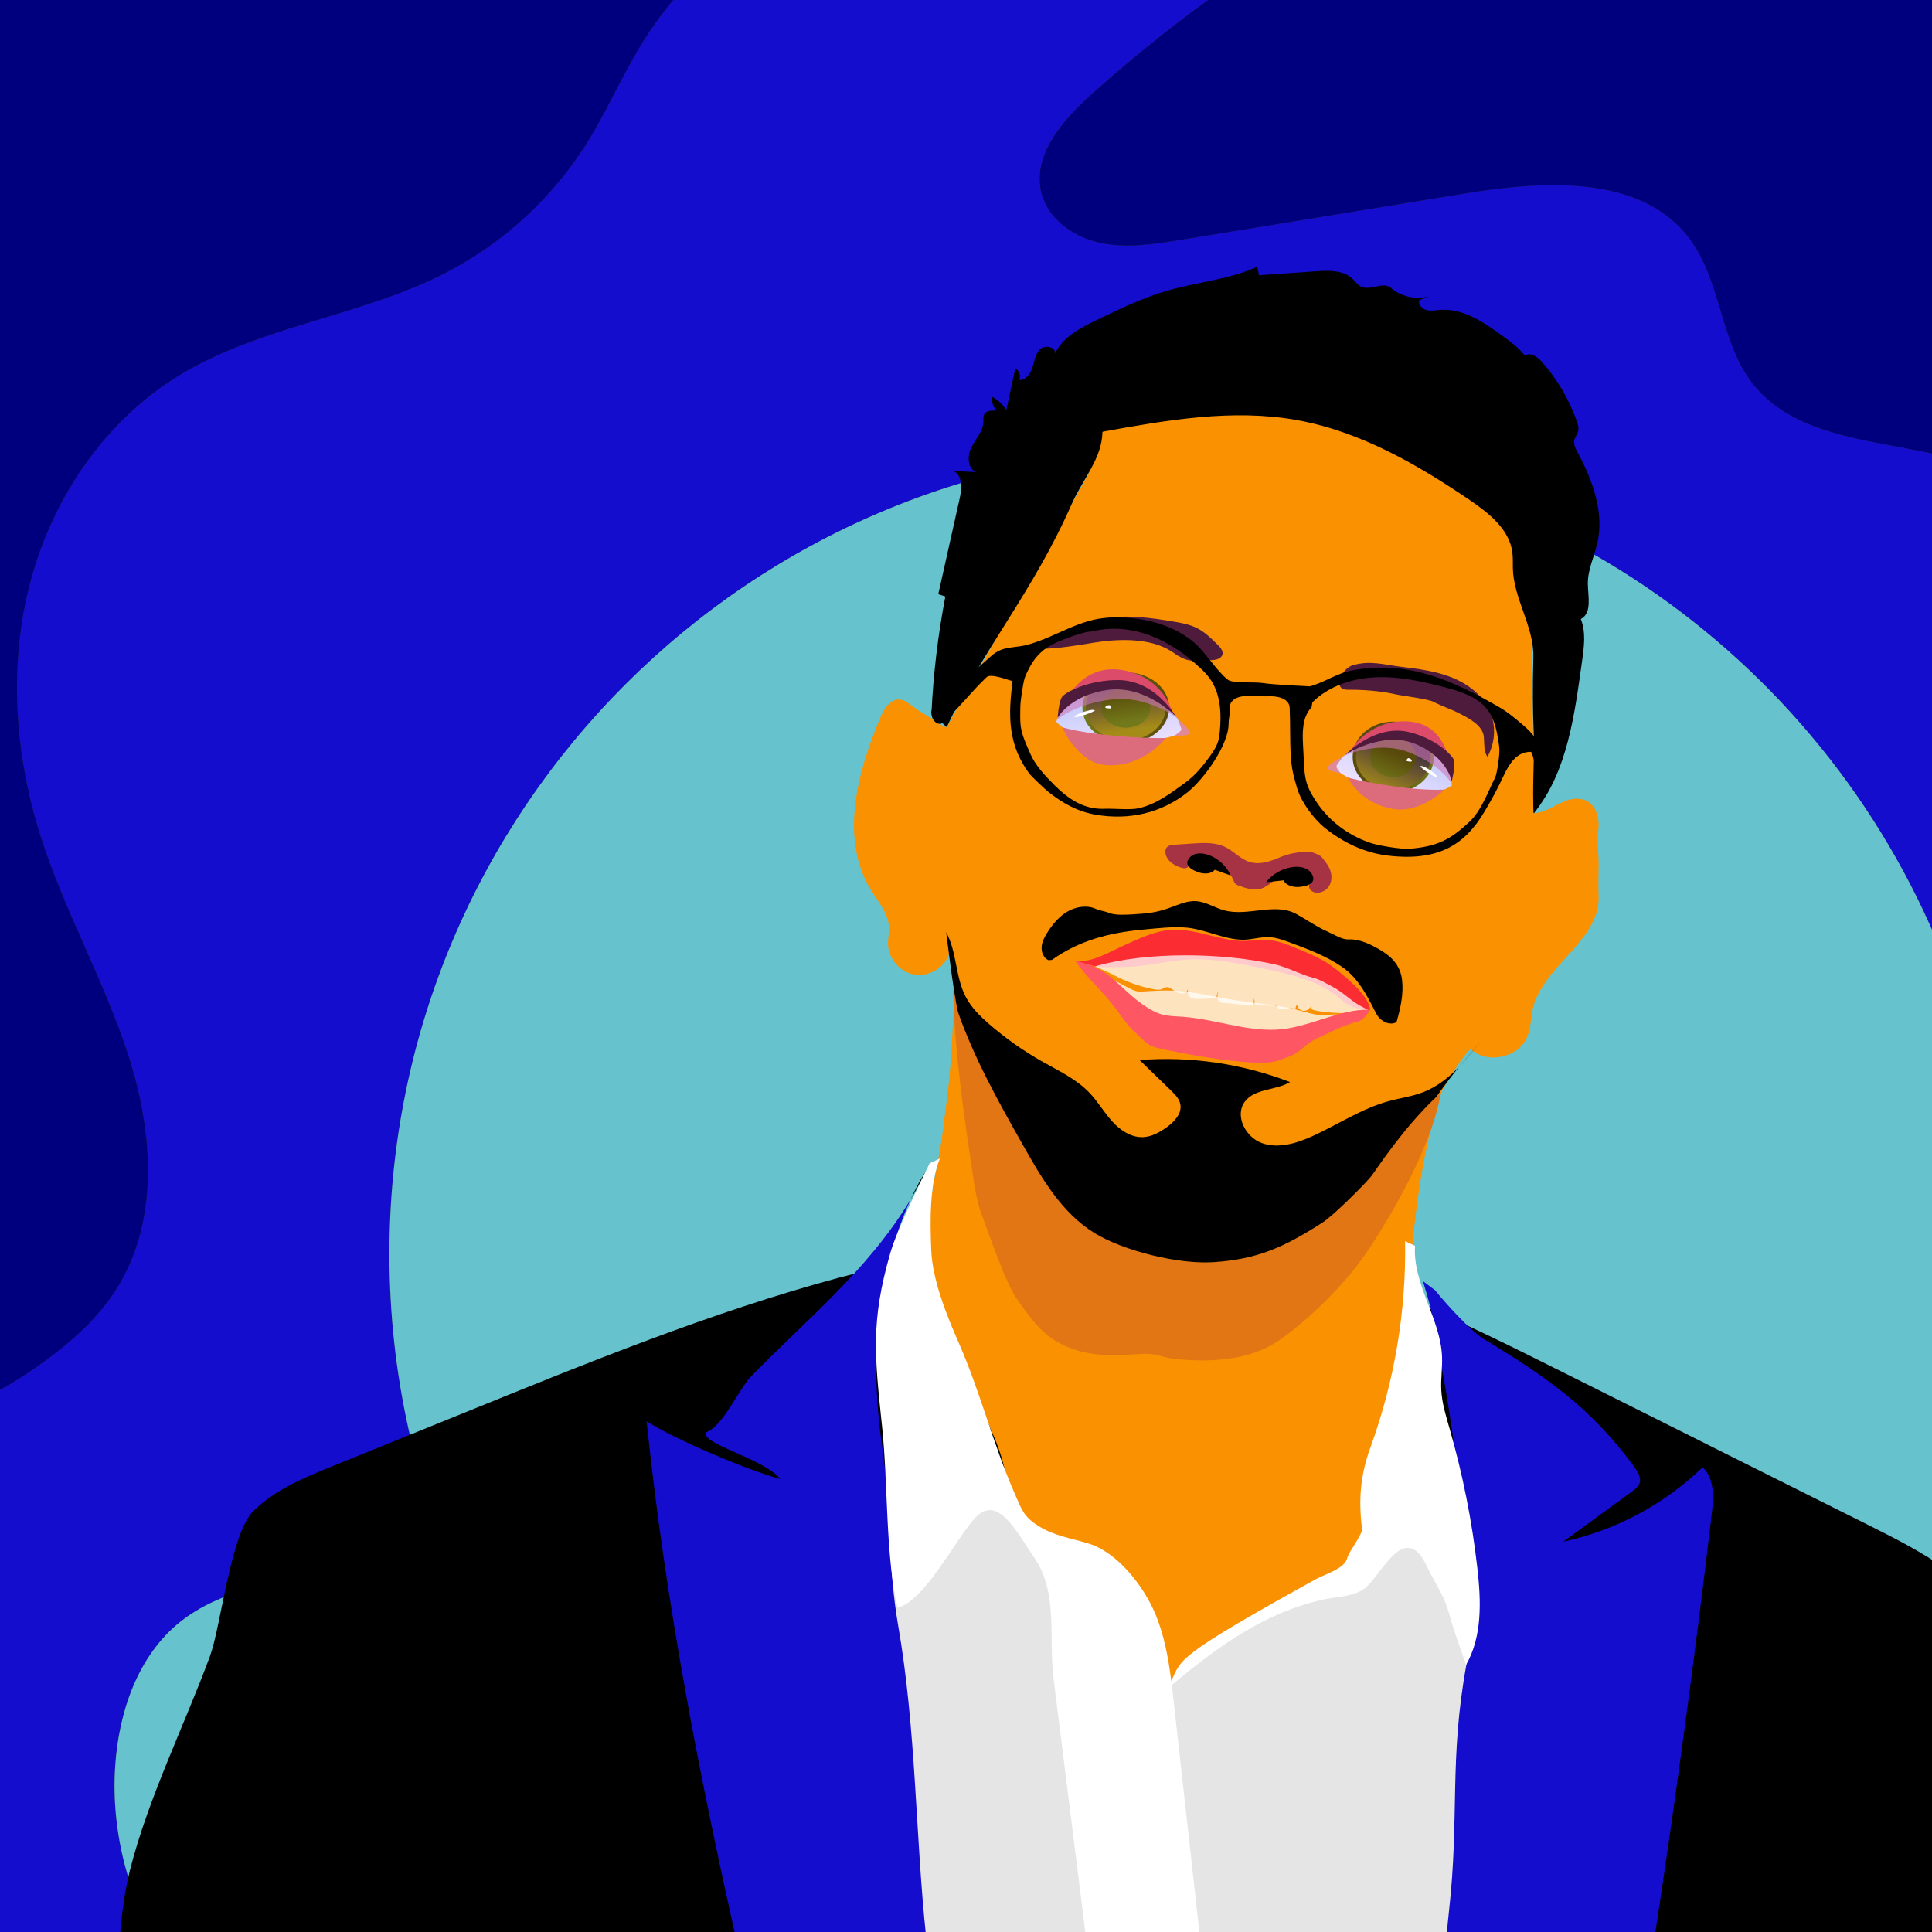 <svg width="250" height="250" viewBox="0 0 250 250" fill="none" xmlns="http://www.w3.org/2000/svg">
<rect x="0" y="0" width="250" height="250" fill="#333333" stroke="none"/>
<path d="M101.421 242.113C99.057 233.491 92.872 226.411 86.052 220.633C78.514 214.253 69.541 209.063 60.09 206.219C69.08 225.51 83.803 241.591 102.069 252.272C102.539 248.877 102.318 245.422 101.421 242.113Z" fill="#781ED1"/>
<path d="M205.801 253.029H251.987V203.172C243.291 225.979 226.814 241.148 205.801 253.029Z" fill="#FA9101"/>
<path d="M102.068 252.27C102.538 248.875 102.317 245.421 101.42 242.113C99.056 233.491 92.871 226.411 86.051 220.633C78.514 214.253 69.541 209.063 60.09 206.219C69.08 225.508 83.803 241.589 102.068 252.27Z" fill="#FA9101"/>
<path d="M248.873 58.45C240.915 56.834 231.776 56.036 226.781 49.633C222.577 44.242 222.737 36.413 218.652 30.93C212.393 22.532 199.79 23.37 189.451 25.057L152.836 31.033C149.383 31.597 145.834 32.159 142.409 31.44C138.985 30.721 135.661 28.423 134.77 25.038C133.494 20.192 137.418 15.644 141.142 12.29C146.818 7.186 152.796 2.427 159.043 -1.961L88.847 -1.961C86.594 0.467 84.591 3.117 82.871 5.947C80.4 10.021 78.503 14.425 75.978 18.465C71.471 25.649 65.111 31.486 57.568 35.362C46.6 40.977 33.65 42.167 23.142 48.606C13.627 54.439 6.889 64.318 3.989 75.094C1.09 85.871 1.864 97.463 5.229 108.104C8.324 117.895 13.523 126.916 16.658 136.694C19.793 146.472 20.623 157.757 15.252 166.508C12.506 170.979 8.363 174.423 4.024 177.377C1.831 178.871 -0.523 180.284 -3 181.211V253.027H21.049C16.672 245.662 14.338 237.116 14.905 228.546C15.368 221.535 17.822 214.266 23.311 209.878C25.876 207.827 28.962 206.516 32.113 205.593C41.305 202.899 50.922 203.458 60.09 206.221C53.865 192.864 50.389 177.968 50.389 162.26C50.389 104.711 97.041 58.059 154.59 58.059C199.065 58.059 237.031 85.922 251.987 125.144V59.148C250.954 58.896 249.916 58.663 248.873 58.45Z" fill="#150DCE"/>
<path d="M15.252 166.51C20.623 157.758 19.792 146.473 16.658 136.696C13.523 126.918 8.324 117.896 5.229 108.106C1.864 97.464 1.09 85.874 3.989 75.094C6.889 64.315 13.627 54.439 23.141 48.606C33.648 42.167 46.596 40.977 57.568 35.362C65.112 31.486 71.472 25.649 75.979 18.465C78.504 14.425 80.402 10.021 82.872 5.947C84.592 3.117 86.594 0.467 88.847 -1.961H-3V181.211C-0.523 180.281 1.831 178.868 4.024 177.376C8.363 174.425 12.509 170.983 15.252 166.51Z" fill="#00007E"/>
<path d="M60.09 206.219C50.923 203.458 41.305 202.9 32.113 205.59C28.961 206.513 25.875 207.825 23.311 209.875C17.823 214.263 15.368 221.532 14.905 228.543C14.338 237.113 16.672 245.658 21.049 253.024H101.953C101.996 252.773 102.035 252.521 102.069 252.269C83.803 241.589 69.08 225.508 60.09 206.219Z" fill="#66C3CD"/>
<path d="M154.591 58.055C97.042 58.055 50.39 104.707 50.39 162.256C50.39 177.964 53.866 192.86 60.09 206.217C69.542 209.063 78.514 214.251 86.05 220.633C92.873 226.411 99.057 233.491 101.419 242.114C102.317 245.421 102.538 248.876 102.069 252.271C102.503 252.525 102.94 252.776 103.38 253.025H205.801C226.814 241.145 243.291 225.975 251.987 203.168V125.139C237.032 85.921 199.065 58.055 154.591 58.055Z" fill="#66C3CD"/>
<path d="M134.77 25.038C135.661 28.423 138.985 30.721 142.409 31.44C145.834 32.16 149.383 31.597 152.836 31.033L189.45 25.057C199.789 23.37 212.393 22.532 218.651 30.93C222.737 36.413 222.574 44.242 226.78 49.633C231.776 56.036 240.914 56.834 248.873 58.45C249.915 58.662 250.953 58.894 251.987 59.149V-1.961H159.043C152.796 2.427 146.819 7.186 141.142 12.29C137.418 15.644 133.495 20.192 134.77 25.038Z" fill="#00007E"/>
<path d="M251.987 253.034V203.168C248.811 200.884 245.225 199.068 241.712 197.311L202.096 177.5C190.028 171.464 177.814 165.376 164.657 162.38C131.52 154.835 97.507 167.674 65.997 180.41C58.313 183.517 50.63 186.631 42.949 189.753C39.311 191.231 35.572 192.778 32.781 195.54C29.82 198.475 28.602 210.45 27.153 214.358C23.806 223.388 19.189 232.653 16.82 241.985C15.887 245.661 15.602 249.348 15.302 253.034H251.987Z" fill="black"/>
<path d="M212.494 253.037C213.438 247.891 214.148 242.712 214.403 237.487C214.543 234.615 214.488 231.533 212.859 229.164C210.28 225.415 205.034 224.996 200.871 223.156C191.249 218.895 187.877 207.28 184.61 197.277C172.504 203.258 156.353 212.43 150.239 219.353C151.201 217.42 149.261 212.562 147.787 210.988C146.313 209.413 144.339 208.417 142.581 207.164C136.01 202.48 131.656 193.799 123.654 192.75L123.175 193.099C112.517 200.162 107.22 212.758 105.278 225.396C103.869 234.571 104.592 243.909 106.444 253.04L212.494 253.037Z" fill="#E5E5E5"/>
<path d="M122.512 94.1C128.639 82.955 134.784 72.323 140.912 61.178C141.599 59.927 141.512 56.725 142.658 55.874C143.959 54.907 155.009 53.765 156.615 53.552C164.822 52.463 168.05 53.971 173.393 55.38C181.542 57.525 194.08 63.781 197.129 72.93C197.59 74.313 198.234 78.392 198.236 79.85C198.25 88.803 198.451 96.29 198.465 105.243C200.999 105.014 202.447 102.821 204.907 103.47C206.444 103.878 207.034 105.817 206.817 107.395C206.601 108.973 206.895 110.422 206.86 112.015C206.833 113.353 206.819 114.719 206.86 116.057C207.051 121.684 199.555 125.059 198.338 130.556C198.075 131.744 198.092 132.996 197.639 134.123C196.539 136.875 192.409 137.768 190.27 135.718C187.692 138.55 186.226 142.526 183.648 145.359C181.457 147.767 177.509 150.842 174.275 152.205C165.103 156.06 156.371 156.423 146.716 154.017C142.954 153.08 139.222 151.836 135.941 149.771C130.213 146.167 128.257 143.188 125.42 137.044C125.132 136.423 123.813 130.472 123.681 129.545C123.311 126.992 123.1 125.129 122.912 123.182C122.391 125.048 120.39 126.376 118.468 126.131C116.545 125.886 114.942 124.099 114.905 122.162C114.891 121.45 115.064 120.742 115.038 120.03C114.969 118.201 113.65 116.706 112.693 115.147C108.651 108.567 110.897 100.025 113.899 92.91C114.384 91.76 115.199 90.416 116.443 90.521C117.026 90.571 117.522 90.946 117.98 91.307C119.333 92.368 120.668 92.914 122.021 93.977L122.512 94.1Z" fill="#FA9101"/>
<path d="M136.116 124.212C139.618 121.711 143.521 120.697 147.804 120.3C149.595 120.133 151.837 119.864 153.628 120.042C156.202 120.299 158.889 121.838 161.462 121.571C162.374 121.477 163.278 121.23 164.192 121.266C165.127 121.302 166.022 121.63 166.9 121.955C169.246 122.823 171.621 123.705 173.68 125.127C175.74 126.549 176.894 128.801 178.017 131.037C178.876 132.742 180.612 132.6 180.745 132.135C181.24 130.407 181.631 128.607 181.43 126.821C181.228 125.035 180.19 123.86 178.641 122.948C177.375 122.203 175.99 121.505 174.523 121.56C173.631 121.593 172.777 120.996 171.705 120.512C170.126 119.796 169.264 119.106 167.746 118.271C164.98 116.751 161.462 118.627 158.417 117.801C157.169 117.464 156.035 116.677 154.745 116.607C153.646 116.547 152.598 117.016 151.565 117.396C149.678 118.091 148.686 118.181 146.679 118.31C145.824 118.364 144.278 118.469 143.493 118.122C143.034 117.919 142.289 117.831 141.832 117.623C140.672 117.094 139.27 117.303 138.164 117.937C137.058 118.571 136.214 119.581 135.532 120.657C135.166 121.236 134.833 121.863 134.785 122.543C134.737 123.224 135.051 123.973 135.676 124.252L136.116 124.212Z" fill="black"/>
<path d="M153.77 111.348C154.029 111.635 153.905 112.168 153.545 112.31C153.32 112.4 153.065 112.347 152.834 112.278C151.893 111.999 150.934 111.347 150.808 110.374C150.777 110.13 150.808 109.866 150.959 109.675C151.186 109.382 151.601 109.334 151.971 109.309L154.293 109.153C155.734 109.056 157.252 108.972 158.55 109.606C159.66 110.147 160.512 111.173 161.69 111.541C162.844 111.902 164.098 111.564 165.215 111.1C166.332 110.636 166.826 110.472 168.023 110.298C168.481 110.228 169.475 110.131 169.897 110.321C170.352 110.525 170.763 110.589 171.077 110.976C171.504 111.501 171.941 112.042 172.156 112.685C172.382 113.359 172.331 114.142 171.932 114.73C171.532 115.317 170.758 115.657 170.076 115.46C169.69 115.349 169.323 115.001 169.383 114.604C169.42 114.363 169.603 114.166 169.653 113.928C169.732 113.548 169.438 113.17 169.081 113.019C168.725 112.868 168.321 112.889 167.934 112.911C167.269 112.951 166.588 112.994 165.975 113.254C164.927 113.7 164.175 114.737 163.072 115.025C162.154 115.265 161.194 114.931 160.304 114.602C160.153 114.557 160.013 114.484 159.891 114.386C159.742 114.251 159.669 114.053 159.59 113.868C159.28 113.156 158.807 112.527 158.209 112.031C157.611 111.536 156.904 111.188 156.147 111.015C155.616 110.907 155.074 110.869 154.533 110.903C153.493 110.95 153.77 111.348 153.77 111.348Z" fill="#A63344"/>
<path d="M141.701 125.052C142.994 125.205 144.35 125.143 145.651 125.122C148.248 125.086 150.791 124.368 153.382 124.187C156.862 123.943 160.329 124.67 163.743 125.393C167.008 126.084 170.404 126.835 173.017 128.913C173.429 129.239 173.817 129.597 174.257 129.884C175.111 130.443 176.303 130.757 177.319 130.669C176.998 129.062 175.596 127.773 174.373 126.683C173.55 125.949 172.708 125.231 171.781 124.637C170.561 123.856 169.213 123.3 167.873 122.751C166.55 122.207 165.193 121.655 163.764 121.608C162.913 121.579 162.068 121.731 161.219 121.757C157.935 121.859 154.784 120.094 151.508 120.326C149.363 120.478 147.386 121.471 145.42 122.347C143.455 123.222 141.255 124.626 139.124 124.336L141.701 125.052Z" fill="#FB2D33"/>
<path d="M123.359 127.133C123.499 130.8 123.213 134.435 122.966 138.02C122.796 140.507 122.321 143.736 122.017 146.21C121.716 148.666 121.328 150.397 120.864 152.829C119.353 160.742 121.004 169.455 124.242 176.832C126.035 180.914 128.517 184.72 129.72 189.013C130.209 190.748 130.482 192.559 131.257 194.183C133.229 198.304 137.897 200.33 140.933 203.742C145.098 208.422 145.812 215.224 148.996 220.622C149.362 221.243 149.795 221.876 150.45 222.176C151.346 222.586 151.568 219.017 151.624 218.033C151.668 217.282 157.997 210.725 163.594 208.807C165.02 208.318 173.855 204.137 175.121 203.324C178.335 201.265 179.33 202.485 179.846 198.703C180.362 194.92 179.706 197.101 179.597 193.288C179.42 186.919 180.235 180.562 182.014 174.445C182.547 172.614 183.168 170.795 183.402 168.903C183.795 165.726 182.592 162.511 182.939 159.328C183.744 151.961 184.799 146.386 186.914 140.176C183.316 146.364 177.403 151.169 170.61 153.427C163.817 155.684 156.21 155.372 149.622 152.571C147.257 151.563 145.033 150.253 142.846 148.895C139.408 146.76 136.024 144.481 133.136 141.647C129.061 137.647 123.359 127.133 123.359 127.133Z" fill="#FA9101"/>
<path d="M123.376 127.648C125.452 134.161 128.965 142.132 132.318 148.088C134.763 152.427 137.379 156.951 141.623 159.555C145.423 161.887 152.503 163.607 156.952 163.328C162.684 162.965 166.173 161.398 171.187 158.158C172.584 157.257 176.797 153.051 177.517 152.103C178.06 151.39 181.811 145.56 186.452 141.39C185.093 149.463 178.358 159.951 176.249 162.903C173.706 166.466 168.843 171.27 165.177 173.661C161.511 176.053 156.435 176.316 152.085 175.847C150.146 175.638 149.7 175.079 147.754 175.19C146.896 175.239 144.58 175.407 143.722 175.38C135.967 175.138 133.901 171.18 131.857 168.495C130.081 166.161 127.875 159.312 127.094 157.346C126.482 155.801 126.208 154.146 125.961 152.504C124.8 144.808 123.553 136.452 123.352 128.672L123.376 127.648Z" fill="#E27615"/>
<path d="M123.968 130.971C126.064 136.965 129.2 142.551 132.32 148.09C134.765 152.429 137.381 156.953 141.625 159.558C145.425 161.89 152.505 163.61 156.954 163.33C162.686 162.967 166.176 161.4 171.19 158.161C172.587 157.259 176.799 153.054 177.52 152.106C178.039 151.423 181.495 146.059 185.856 141.944C186.784 140.626 187.754 139.339 188.768 138.085C187.433 139.454 185.947 140.633 184.176 141.322C182.737 141.881 181.187 142.08 179.698 142.487C176.196 143.445 173.121 145.522 169.815 147.023C167.764 147.953 165.414 148.667 163.291 147.915C161.168 147.163 159.728 144.352 161.077 142.55C162.375 140.821 165.078 141.13 166.932 140.018C160.736 137.632 154.085 136.659 147.465 137.171L151.537 141.123C152.049 141.62 152.585 142.161 152.729 142.859C152.978 144.072 151.961 145.16 150.954 145.879C150.042 146.532 149.01 147.104 147.889 147.145C146.336 147.202 144.92 146.226 143.882 145.068C142.845 143.911 142.059 142.541 140.987 141.415C139.281 139.619 136.97 138.551 134.814 137.334C132.403 135.968 130.133 134.365 128.038 132.551C126.863 131.533 125.726 130.424 124.995 129.052C123.611 126.454 123.841 123.223 122.439 120.633C122.441 120.634 123.394 128.637 123.968 130.971Z" fill="black"/>
<g opacity="0.2">
<path d="M188.769 138.083C189.768 137.059 190.683 135.93 191.572 134.82C190.605 135.88 189.671 136.968 188.769 138.083Z" fill="black"/>
</g>
<path d="M167.882 114.783C167.882 114.783 170.683 114.752 169.762 113.106C168.841 111.461 165.403 112.07 163.831 114.161L166.098 113.918C166.098 113.918 166.38 114.745 167.882 114.783Z" fill="black"/>
<path d="M155.331 112.949C155.331 112.949 152.724 112.28 153.961 110.952C155.197 109.624 158.265 110.982 159.255 113.292L157.195 112.548C157.195 112.548 156.743 113.258 155.331 112.949Z" fill="black"/>
<g opacity="0.75">
<path d="M144.333 127.125C145.481 127.614 146.629 128.522 147.563 128.464C149.085 128.367 150.611 128.27 152.132 128.357C154.641 128.496 157.092 129.135 159.573 129.534C162.242 129.965 164.958 130.124 167.584 130.764C169.225 131.163 171.027 131.87 172.648 131.397C170.552 132.762 168.001 133.38 165.517 133.662C163.033 133.945 160.517 133.788 158.036 133.47C156.911 133.326 155.786 133.148 154.688 132.865C153.765 132.626 152.864 132.314 151.963 132.002L149.616 131.189C147.819 130.565 144.333 127.125 144.333 127.125Z" fill="white"/>
<path d="M144.263 127.257C145.055 127.6 145.771 128.095 146.572 128.416C146.895 128.557 147.246 128.624 147.598 128.614C148.105 128.584 148.612 128.55 149.12 128.525C150.134 128.466 151.151 128.461 152.165 128.511C153.141 128.574 154.113 128.691 155.076 128.86C157.01 129.188 158.923 129.612 160.868 129.874C162.812 130.136 164.771 130.32 166.696 130.717C167.613 130.906 168.507 131.177 169.415 131.401C170.273 131.611 171.171 131.78 172.056 131.67C172.272 131.644 172.485 131.601 172.693 131.542L172.578 131.269C170.687 132.495 168.472 133.104 166.259 133.42C163.769 133.776 161.253 133.694 158.759 133.409C157.507 133.269 156.253 133.09 155.026 132.794C153.799 132.499 152.612 132.068 151.422 131.655C150.825 131.446 150.224 131.25 149.63 131.034C149.36 130.93 149.1 130.801 148.854 130.649C148.218 130.257 147.611 129.82 147.038 129.341C146.154 128.622 145.304 127.859 144.488 127.062L144.445 127.02C144.305 126.885 144.096 127.096 144.235 127.23C144.939 127.924 145.677 128.588 146.433 129.224C147.026 129.733 147.648 130.207 148.295 130.646C148.569 130.832 148.856 131 149.152 131.149C149.563 131.35 150.007 131.479 150.438 131.628C151.653 132.047 152.863 132.497 154.099 132.855C155.319 133.208 156.569 133.424 157.827 133.591C160.374 133.928 162.963 134.102 165.525 133.811C167.768 133.557 170.029 133.047 172.022 131.951C172.264 131.817 172.5 131.675 172.732 131.525C172.872 131.435 172.785 131.204 172.617 131.252C171.758 131.497 170.859 131.41 169.997 131.227C169.102 131.038 168.231 130.754 167.342 130.55C165.46 130.117 163.534 129.915 161.62 129.671C160.646 129.548 159.675 129.407 158.709 129.233C157.758 129.061 156.811 128.868 155.861 128.694C154.911 128.52 153.969 128.369 153.014 128.275C152.022 128.182 151.024 128.152 150.028 128.186C149.529 128.2 149.031 128.225 148.533 128.256C148.28 128.271 148.026 128.287 147.772 128.303C147.59 128.323 147.407 128.32 147.226 128.295C146.85 128.229 146.496 128.067 146.157 127.895C145.765 127.696 145.384 127.476 144.993 127.272C144.805 127.174 144.615 127.082 144.42 126.997C144.237 126.924 144.085 127.181 144.263 127.257Z" fill="white"/>
</g>
<path d="M173.474 87.695C173.315 88.126 173.215 88.669 173.538 88.994C173.782 89.239 174.167 89.253 174.513 89.251C177.431 89.236 179.572 89.609 180.547 89.837C181.277 90.008 184.767 90.446 185.433 90.79C186.614 91.398 187.704 91.733 188.887 92.339C190.055 92.937 191.873 93.865 192.009 95.343C192.091 96.241 191.965 97.181 192.47 97.928C192.979 97.025 193.271 96.016 193.321 94.98C193.372 93.945 193.18 92.912 192.762 91.963C191.84 89.926 189.917 88.48 187.839 87.655C185.762 86.83 183.514 86.55 181.296 86.278C179.008 85.999 177.307 85.44 175.092 86.069C174.393 86.268 173.758 86.926 173.474 87.695Z" fill="#4E1B3D"/>
<path d="M152.747 85.023C154.09 85.792 155.419 85.471 156.769 85.423C157.345 85.402 158.057 85.238 158.187 84.677C158.293 84.221 157.934 83.802 157.604 83.471C156.775 82.642 155.927 81.798 154.879 81.272C153.928 80.794 152.862 80.603 151.812 80.427C149.128 79.977 146.396 79.589 143.694 79.903C140.389 80.296 137.291 81.718 134.839 83.968C137.388 83.868 139.077 83.556 141.595 83.151C144.796 82.636 148.883 82.532 151.602 84.299C152.087 84.614 151.87 84.486 152.349 84.811L152.747 85.023Z" fill="#4E1B3D"/>
<g opacity="0.75">
<path d="M141.7 125.046C148.387 123.09 158.305 123.266 165.097 124.823C166.573 125.162 168.405 126.151 169.877 126.51C170.786 126.732 171.532 127.214 172.361 127.645C173.891 128.441 174.585 129.345 175.998 130.137L177.015 130.68C175.221 131.309 172.018 131.117 170.151 130.75C169.877 130.696 169.539 130.549 169.558 130.27C169.477 130.453 169.336 130.604 169.159 130.698C168.983 130.792 168.779 130.824 168.582 130.789C168.385 130.755 168.205 130.655 168.071 130.506C167.937 130.357 167.856 130.168 167.842 129.968C167.727 130.12 167.66 130.303 167.648 130.494C166.946 130.433 166.24 130.481 165.552 130.634C165.44 130.531 165.356 130.401 165.31 130.256C165.264 130.111 165.257 129.957 165.29 129.808C165.29 130.063 164.952 130.151 164.697 130.151C163.928 130.149 163.161 130.076 162.405 129.931L162.275 129.177C162.268 129.387 162.179 129.841 162.172 130.054C160.87 130.093 159.649 129.84 158.348 129.774C158.184 129.765 158.013 129.754 157.868 129.674C157.422 129.428 157.511 128.771 157.659 128.286C157.496 128.557 157.412 128.87 157.419 129.187L155.026 129.257C154.683 129.266 154.308 129.266 154.039 129.053C153.769 128.84 153.72 128.643 153.698 127.996C153.469 128.848 152.502 128.584 151.861 128.153C151.599 127.977 151.349 127.729 151.034 127.734C150.747 127.734 150.507 127.943 150.233 128.03C149.959 128.116 149.658 128.07 149.374 128.017C147.461 127.663 145.619 127.003 143.917 126.061" fill="white"/>
</g>
<path d="M140.812 124.799C143.886 125.847 145.497 128.462 148.223 130.226C148.862 130.639 149.53 131.027 150.26 131.241C151.133 131.499 152.056 131.499 152.963 131.561C157.067 131.841 161.054 133.425 165.164 133.234C169.309 133.042 173.457 130.458 177.32 130.666C176.815 131.355 176.453 131.998 175.643 132.203C173.797 132.675 172.075 133.6 170.347 134.404C168.902 135.077 168.197 136.247 166.692 136.77C165.041 137.344 164.736 137.546 162.989 137.52C159.254 137.464 153.224 136.412 149.589 135.551C148.332 135.253 147.661 134.266 146.693 133.408C146.142 132.919 145.145 131.591 144.725 130.989C143.016 128.535 140.833 126.782 139.124 124.328L140.812 124.799Z" fill="#FF5663"/>
<path d="M187.857 101.639C187.857 101.639 185.77 103.238 181.91 102.784C178.049 102.33 174.35 100.968 172.508 99.31C172.508 99.31 172.937 98.668 173.79 97.901C175.269 96.574 178.016 94.865 181.995 95.456C187.514 96.281 187.857 100.432 187.863 101.426C187.857 101.569 187.857 101.639 187.857 101.639Z" fill="url(#paint0_linear_1409_8355)"/>
<path d="M180.285 102.546C183.186 102.546 185.538 100.493 185.538 97.961C185.538 95.428 183.186 93.375 180.285 93.375C177.384 93.375 175.032 95.428 175.032 97.961C175.032 100.493 177.384 102.546 180.285 102.546Z" fill="url(#paint1_linear_1409_8355)"/>
<path d="M180.284 102.183C182.954 102.183 185.119 100.293 185.119 97.962C185.119 95.632 182.954 93.742 180.284 93.742C177.615 93.742 175.45 95.632 175.45 97.962C175.45 100.293 177.615 102.183 180.284 102.183Z" fill="url(#paint2_linear_1409_8355)"/>
<path style="mix-blend-mode:multiply" d="M180.285 100.547C181.921 100.547 183.248 99.389 183.248 97.961C183.248 96.533 181.921 95.375 180.285 95.375C178.649 95.375 177.322 96.533 177.322 97.961C177.322 99.389 178.649 100.547 180.285 100.547Z" fill="url(#paint3_linear_1409_8355)"/>
<g style="mix-blend-mode:multiply" opacity="0.6">
<path d="M187.86 101.428C187.028 100.117 185.241 98.451 182.168 97.292C178.369 95.859 174.049 97.691 173.79 97.901C175.268 96.574 178.015 94.865 181.994 95.456C187.513 96.281 187.856 100.432 187.86 101.428Z" fill="#D077B7"/>
</g>
<path d="M174.698 97.173C174.698 97.173 176.948 93.281 181.789 93.337C187.839 93.406 187.735 100.273 187.735 100.273C187.735 100.273 184.546 91.86 174.698 97.173Z" fill="#DC4C6A"/>
<path d="M174.416 100.602C174.811 100.802 182.101 102.4 186.864 102.178C186.992 102.173 183.79 105.196 180.469 104.703C175.919 104.027 174.416 100.602 174.416 100.602Z" fill="#DC6B7C"/>
<path d="M173.787 97.906C173.787 97.906 171.852 98.88 171.792 99.33C171.731 99.78 173.512 100.077 173.512 100.077C173.512 100.077 172.821 99.331 172.953 99.081C173.086 98.831 173.787 97.906 173.787 97.906Z" fill="#E08A97"/>
<path d="M187.85 101.114C187.85 101.114 188.347 99.129 188.16 98.414C187.973 97.698 185.673 95.499 182.222 94.711C178.771 93.924 175.707 96.138 174.018 97.705C174.018 97.705 178.803 94.538 183.041 96.224C187.28 97.909 187.85 101.114 187.85 101.114Z" fill="#4E1B3D"/>
<path d="M183.813 99.138C183.603 99.208 185.674 100.699 185.909 100.529C186.143 100.358 184.288 98.974 183.813 99.138Z" fill="white"/>
<path d="M182.267 98.11C182.1 98.095 181.885 98.459 182.079 98.49C182.273 98.522 182.612 98.63 182.68 98.49C182.749 98.351 182.494 98.13 182.267 98.11Z" fill="white"/>
<path d="M136.685 93.39C136.685 93.39 138.32 95.413 142.445 95.863C146.57 96.314 150.824 95.85 153.258 94.676C153.258 94.676 153.022 93.958 152.39 93.022C152.39 93.022 152.39 93.022 152.39 93.019C151.296 91.396 149.015 89.118 144.721 88.774C138.767 88.299 137.073 92.225 136.748 93.184C136.703 93.316 136.685 93.39 136.685 93.39Z" fill="url(#paint4_linear_1409_8355)"/>
<path d="M145.676 96.163C148.776 96.163 151.289 94.11 151.289 91.578C151.289 89.045 148.776 86.992 145.676 86.992C142.576 86.992 140.062 89.045 140.062 91.578C140.062 94.11 142.576 96.163 145.676 96.163Z" fill="url(#paint5_linear_1409_8355)"/>
<path d="M145.676 95.8C148.529 95.8 150.842 93.91 150.842 91.58C150.842 89.249 148.529 87.359 145.676 87.359C142.823 87.359 140.51 89.249 140.51 91.58C140.51 93.91 142.823 95.8 145.676 95.8Z" fill="url(#paint6_linear_1409_8355)"/>
<path style="mix-blend-mode:multiply" d="M145.676 94.165C147.424 94.165 148.842 93.007 148.842 91.578C148.842 90.15 147.424 88.992 145.676 88.992C143.927 88.992 142.51 90.15 142.51 91.578C142.51 93.007 143.927 94.165 145.676 94.165Z" fill="url(#paint7_linear_1409_8355)"/>
<g style="mix-blend-mode:multiply" opacity="0.6">
<path d="M136.746 93.184C138.027 92.111 140.407 90.915 143.948 90.504C148.327 89.995 152.191 92.757 152.388 93.019C151.294 91.396 149.013 89.118 144.719 88.774C138.765 88.298 137.069 92.226 136.746 93.184Z" fill="#D077B7"/>
</g>
<path d="M151.687 92.109C151.687 92.109 150.624 87.837 145.616 86.777C139.357 85.449 137.248 92.099 137.248 92.099C137.248 92.099 143.252 84.715 151.687 92.109Z" fill="#DC4C6A"/>
<path d="M150.871 95.484C150.399 95.586 142.372 95.451 137.531 94.141C137.4 94.105 139.45 98.707 143.03 98.995C147.938 99.39 150.871 95.484 150.871 95.484Z" fill="#DC6B7C"/>
<path d="M152.39 93.023C152.39 93.023 154.071 94.408 153.987 94.856C153.904 95.304 151.973 95.18 151.973 95.18C151.973 95.18 152.927 94.621 152.87 94.349C152.812 94.076 152.39 93.023 152.39 93.023Z" fill="#E08A97"/>
<path d="M136.858 92.882C136.858 92.882 136.986 90.852 137.41 90.205C137.833 89.558 140.914 87.966 144.728 88.001C148.542 88.035 150.983 90.876 152.219 92.776C152.219 92.776 148.307 88.62 143.395 89.271C138.483 89.922 136.858 92.882 136.858 92.882Z" fill="#4E1B3D"/>
<path d="M141.657 91.908C141.853 92.028 139.235 92.985 139.051 92.768C138.867 92.551 141.22 91.641 141.657 91.908Z" fill="white"/>
<path d="M143.581 91.262C143.758 91.286 143.86 91.689 143.651 91.673C143.441 91.656 143.056 91.685 143.03 91.537C143.004 91.389 143.343 91.23 143.581 91.262Z" fill="white"/>
<path d="M122.512 94.093C127.134 84.038 133.582 76.79 138.708 65.157C140.105 61.99 142.61 59.328 142.658 55.865C150.944 54.37 159.44 52.875 167.731 54.343C175.905 55.791 183.306 60.03 190.171 64.699C192.654 66.389 195.306 68.483 195.697 71.462C195.786 72.143 195.747 72.834 195.762 73.521C195.844 77.465 198.509 81.078 198.416 85.022C198.311 89.348 198.338 91.462 198.467 94.992C198.582 98.157 198.238 102.11 198.467 105.232C202.864 99.862 203.762 92.336 204.73 85.461C204.982 83.67 205.225 81.783 204.558 80.103C206.017 79.342 205.493 77.2 205.466 75.555C205.438 73.706 206.324 71.98 206.72 70.175C207.592 66.193 206.039 62.091 204.122 58.496C203.868 58.021 203.599 57.496 203.711 56.968C203.799 56.549 204.115 56.211 204.216 55.797C204.321 55.369 204.185 54.921 204.038 54.505C203.035 51.663 201.489 49.043 199.486 46.791C198.927 46.163 197.997 45.521 197.32 46.023C196.545 45.017 195.504 44.253 194.479 43.505C192.049 41.729 189.333 39.866 186.333 40.101C185.751 40.146 185.156 40.271 184.592 40.123C184.027 39.976 183.506 39.429 183.643 38.862L184.82 38.362C183.961 38.587 183.06 38.595 182.198 38.385C181.336 38.176 180.539 37.756 179.879 37.163C178.795 36.481 177.283 37.652 176.129 37.093C175.664 36.868 175.366 36.408 174.989 36.055C173.801 34.941 171.967 34.986 170.34 35.098L162.91 35.62L162.694 34.516C159.083 36.168 155.022 36.483 151.203 37.57C147.967 38.491 144.916 39.964 141.889 41.429C139.782 42.447 137.522 43.616 136.528 45.734C136.594 44.878 135.236 44.603 134.606 45.185C133.976 45.768 133.858 46.699 133.606 47.52C133.355 48.341 132.743 49.225 131.886 49.167C132.135 48.641 131.895 47.938 131.377 47.672L130.216 53.078C129.772 52.338 129.129 51.738 128.36 51.346C128.332 51.669 128.369 51.994 128.47 52.302C128.57 52.61 128.732 52.895 128.945 53.139C128.341 53.086 127.58 53.118 127.332 53.672C127.216 53.932 127.262 54.231 127.255 54.517C127.233 55.77 126.271 56.774 125.698 57.888C125.125 59.002 125.188 60.752 126.397 61.09L123.354 60.941C124.561 61.473 124.471 63.192 124.186 64.478C123.262 68.615 122.337 72.751 121.413 76.888L122.328 77.186C121.369 82.177 120.769 87.229 120.531 92.304L122.512 94.093Z" fill="black"/>
<path d="M200.137 101.041C199.884 98.77 199.553 96.327 197.985 94.666C197.286 93.928 195.191 92.205 194.317 91.694C188.036 88.029 182.257 85.432 175.1 86.723C172.9 87.121 171.695 88.183 169.503 88.812C169.503 88.812 164.699 88.602 163.458 88.393C162.318 88.197 159.519 88.482 158.853 87.936C157.211 86.587 155.936 84.253 154.25 82.916C151.273 80.557 147.301 79.746 143.505 79.922C139.71 80.098 136.842 82.297 133.195 83.366C131.201 83.951 129.822 83.491 128.275 84.878C126.663 86.323 124.273 88.419 122.607 89.801C121.874 90.408 120.966 90.906 120.609 91.787C120.252 92.668 121.039 93.974 121.911 93.597L122.546 92.997C124.621 91.022 125.602 89.595 127.677 87.618C128.219 87.103 130.299 87.963 131.03 88.134C130.421 92.773 130.471 96.345 133.139 100.037C133.455 100.475 135.29 102.188 135.716 102.52C137.443 103.871 139.357 105.011 141.809 105.427C146.107 106.155 150.253 105.233 153.665 102.52C155.79 100.832 158.985 96.38 158.98 93.666C158.98 93.095 159.153 92.54 159.103 91.972C158.867 89.305 162.883 90.177 164.069 90.102C165.254 90.026 166.821 90.368 166.881 91.555C166.974 93.429 166.906 95.789 167.02 97.694C167.129 99.482 167.366 100.376 167.864 102.052C168.379 103.786 170.021 106.009 171.472 107.161C173.895 109.082 176.601 110.366 179.673 110.723C186.235 111.485 189.587 109.215 192.046 105.1C192.961 103.591 193.793 102.034 194.54 100.436C195.308 98.78 196.31 97.229 198.134 97.292C199.31 99.922 198.29 102.863 198.466 105.241C199.384 104.042 200.304 102.537 200.137 101.041ZM157.842 94.671C157.813 95.079 157.745 95.484 157.639 95.88C157.423 96.619 156.985 97.271 156.534 97.896C155.626 99.153 154.62 100.372 153.362 101.285C151.448 102.678 149.632 104.066 147.325 104.593C146.263 104.836 144.019 104.605 142.931 104.655C140.308 104.775 138.274 103.431 136.42 101.57C135.248 100.395 133.948 99.022 133.301 97.493C132.841 96.406 132.246 95.209 132.08 93.979C131.975 93.198 132.025 92.162 132.032 91.377C132.038 90.708 132.378 88.474 132.566 87.835C132.754 87.197 133.231 86.316 133.582 85.754C134.119 84.895 134.95 84.077 135.832 83.575C136.886 82.977 138.995 82.169 140.594 81.782L141.496 81.674C143.961 81.067 146.596 81.374 148.967 82.286C151.338 83.199 153.447 84.692 155.298 86.428C155.731 86.819 156.128 87.248 156.486 87.71C157.932 89.65 158.077 92.262 157.842 94.671ZM193.487 100.571C192.572 102.393 191.692 104.86 190.217 106.268C187.677 108.693 185.936 109.529 182.438 109.831C181.437 109.918 178.501 109.457 177.408 109.095C174.535 108.143 172.048 106.308 170.363 103.795C169.814 102.977 169.308 102.115 169.044 101.166C168.818 100.36 168.773 99.516 168.73 98.681C168.69 97.931 168.651 97.181 168.612 96.431C168.522 94.709 168.508 92.77 169.709 91.532L169.82 90.887C171.958 88.748 175.045 87.76 178.067 87.638C181.089 87.515 184.085 88.181 187.009 88.95C189.028 89.482 191.174 90.156 192.448 91.81C193.49 93.163 193.762 94.939 193.999 96.631C194.127 97.52 193.693 100.161 193.487 100.571Z" fill="black"/>
<path d="M117.84 155.185C118.527 154.038 119.17 152.849 119.769 151.617C119.769 151.617 118.918 152.838 117.84 155.185Z" fill="black"/>
<path d="M95.735 253.026H120.1C120.011 252.228 119.924 251.43 119.839 250.632C118.438 237.432 118.571 223.775 116.206 210.238C114.859 202.533 115.284 194.799 114.139 187.06C111.829 171.442 115.416 160.465 117.841 155.188C112.322 164.395 104.098 170.984 97.21 178.087C95.585 179.764 93.564 184.568 91.361 185.335C90.582 186.832 98.779 188.682 100.988 191.382C96.775 190.254 87.351 186.264 83.673 183.921C86.145 207.687 90.572 230.232 95.735 253.026Z" fill="#150DCE"/>
<path d="M189.159 194.554C189.988 201.024 190.917 208.997 189.748 215.414C187.499 227.752 188.879 234.938 187.498 247.308C187.275 249.312 187.122 251.202 187.002 253.037H213.751C216.665 234.035 219.249 214.986 221.5 195.891C221.749 193.778 221.876 191.319 220.319 189.869C215.318 194.687 209.075 198.02 202.288 199.494L211.235 192.96C211.584 192.705 211.949 192.431 212.118 192.034C212.441 191.277 211.942 190.44 211.455 189.777C205.79 182.082 200.13 178.199 191.964 173.24C190.261 172.207 186.95 168.518 185.704 166.965L184.127 165.781C185.776 171.153 185.477 171.245 186.521 176.767C187.633 182.656 188.397 188.607 189.159 194.554Z" fill="#150DCE"/>
<path d="M126.271 196.332C129.118 193.36 131.543 198.204 133.863 201.604C136.957 206.14 135.655 211.816 136.338 217.264C137.595 227.293 138.851 237.322 140.107 247.352C140.344 249.244 140.579 251.136 140.812 253.03H155.532C155.122 249.308 154.709 245.587 154.292 241.867L151.874 220.175C151.794 219.463 151.714 218.749 151.627 218.036C157.825 212.866 163.766 208.638 171.228 206.982C173.114 206.563 175.29 206.653 176.756 205.398C178.174 204.185 180.091 200.508 181.945 200.304C183.686 200.114 184.416 202.349 185.249 203.889C186.109 205.478 187.04 206.992 187.499 208.739C188.137 211.172 188.904 213.028 189.709 215.432C191.824 211.73 191.652 207.18 191.173 202.941C190.479 196.811 189.272 190.75 187.564 184.822C187.1 183.21 186.595 181.588 186.502 179.913C186.421 178.442 186.662 176.968 186.596 175.496C186.376 170.565 182.778 166.135 183.103 161.209L181.82 160.593C181.969 169.691 180.449 178.738 177.334 187.287C176.033 190.85 175.769 194.078 176.25 197.844C176.333 198.493 174.491 200.895 174.357 201.535C174.053 202.995 171.51 203.66 170.204 204.381C151.865 214.507 152.916 214.721 151.561 217.515C151.178 214.507 150.639 211.519 149.455 208.741C147.918 205.145 144.564 200.84 140.821 199.719C138.598 199.053 136.392 198.722 134.424 197.492C132.504 196.294 132.263 195.467 131.354 193.392C128.415 186.69 126.959 180.365 124.019 173.663C122.471 170.132 120.66 165.634 120.504 161.782C120.343 157.853 120.294 153.136 121.629 149.906L120.296 150.535C119.027 153.136 116.067 159.14 115.196 162.169C112.65 171.021 113.181 175.468 114.142 184.629C114.927 192.121 114.561 201.185 116.147 208.05C119.748 207.116 123.699 199.017 126.271 196.332Z" fill="white"/>
<defs>
<linearGradient id="paint0_linear_1409_8355" x1="179.204" y1="102.728" x2="182.419" y2="95.29" gradientUnits="userSpaceOnUse">
<stop stop-color="#EDE1FF"/>
<stop offset="1" stop-color="#BCC8FA"/>
</linearGradient>
<linearGradient id="paint1_linear_1409_8355" x1="186.023" y1="102.297" x2="176.54" y2="98.174" gradientUnits="userSpaceOnUse">
<stop stop-color="#72791A"/>
<stop offset="1" stop-color="#594A0B"/>
</linearGradient>
<linearGradient id="paint2_linear_1409_8355" x1="180.05" y1="103.069" x2="182.728" y2="96.911" gradientUnits="userSpaceOnUse">
<stop stop-color="#A58C18"/>
<stop offset="1" stop-color="#402F40"/>
</linearGradient>
<linearGradient id="paint3_linear_1409_8355" x1="180.527" y1="101.972" x2="182.168" y2="98.197" gradientUnits="userSpaceOnUse">
<stop stop-color="#72791A"/>
<stop offset="1" stop-color="#594A0B"/>
</linearGradient>
<linearGradient id="paint4_linear_1409_8355" x1="145.203" y1="96.806" x2="144.102" y2="89.027" gradientUnits="userSpaceOnUse">
<stop stop-color="#EDE1FF"/>
<stop offset="1" stop-color="#BCC8FA"/>
</linearGradient>
<linearGradient id="paint5_linear_1409_8355" x1="140.141" y1="92.358" x2="151.22" y2="90.781" gradientUnits="userSpaceOnUse">
<stop stop-color="#72791A"/>
<stop offset="1" stop-color="#594A0B"/>
</linearGradient>
<linearGradient id="paint6_linear_1409_8355" x1="146.106" y1="94.561" x2="145.181" y2="88.059" gradientUnits="userSpaceOnUse">
<stop stop-color="#A58C18"/>
<stop offset="1" stop-color="#402F40"/>
</linearGradient>
<linearGradient id="paint7_linear_1409_8355" x1="145.941" y1="93.402" x2="145.374" y2="89.418" gradientUnits="userSpaceOnUse">
<stop stop-color="#72791A"/>
<stop offset="1" stop-color="#594A0B"/>
</linearGradient>
</defs>
</svg>
